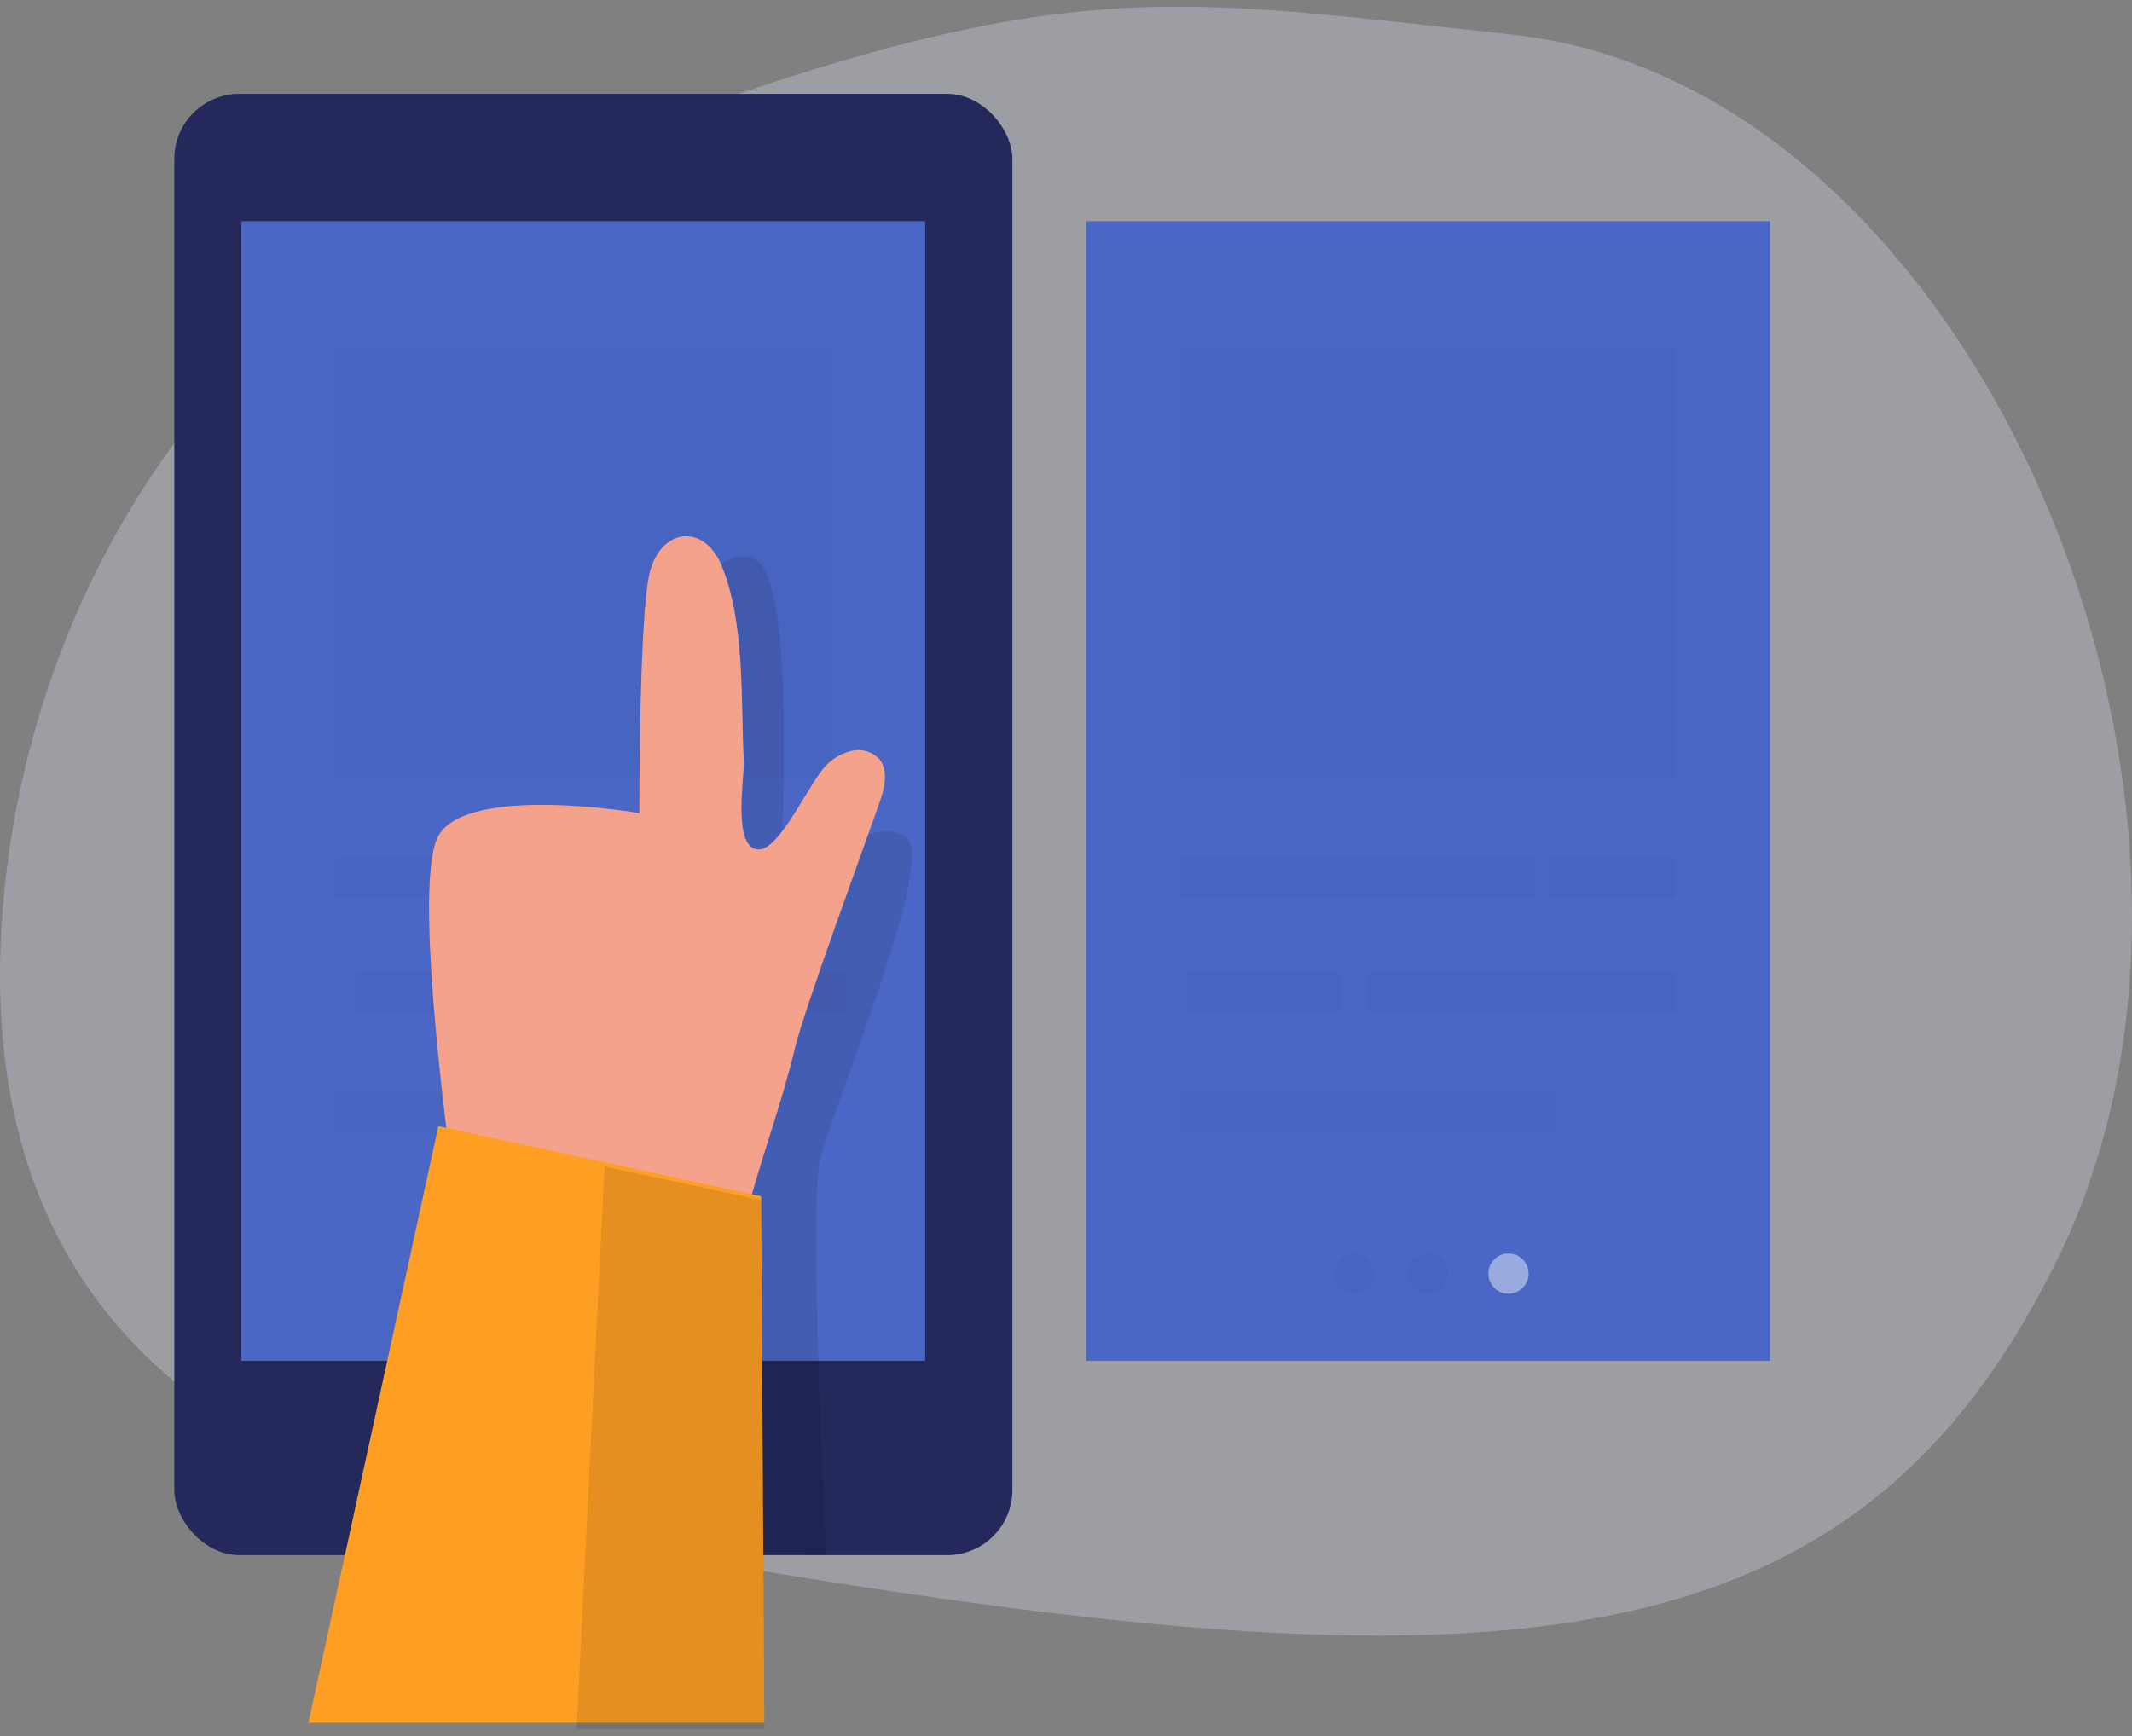 <svg height="259" viewBox="0 0 318 259" width="318" xmlns="http://www.w3.org/2000/svg"><rect x="0" y="0" width="318" height="259" fill="#808080" stroke="none"/><g fill="none" transform="translate(0 .419)"><path d="m77.71 25.444c-40.595 15.741-70.719 55.636-76.709 103.907-5.004 40.675 6.953 85.618 77.342 98.42 136.956 24.922 195.987 26.493 228.729-40.726 32.741-67.219-12.066-174.857-81.58-182.307-55.158-5.926-68.48-10.032-147.782 20.706z" fill="#dee4f5" opacity=".3"/><rect fill="#24285b" height="218" rx="9.714" width="125" x="26" y="13.581"/><circle cx="87.5" cy="216.081" fill="#000" opacity=".03" r="9.5"/><path d="m36 32.581h102v170h-102z" fill="#4a67c6"/><circle cx="76" cy="189.581" fill="#000" opacity=".03" r="3"/><circle cx="87" cy="189.581" fill="#fff" opacity=".44" r="3"/><g fill="#000"><circle cx="100" cy="189.581" opacity=".03" r="3"/><path d="m50 51.581h74v64h-74z" opacity=".03"/><path d="m50 127.581h53v6h-53z" opacity=".03"/><path d="m107 127.581h19v6h-19z" opacity=".03"/><path d="m53 144.581h23v6h-23z" opacity=".03"/><path d="m80 144.581h46v6h-46z" opacity=".03"/><path d="m50 162.581h56v6h-56z" opacity=".03"/></g><path d="m162 32.581h102v170h-102z" fill="#4a67c6"/><circle cx="202" cy="189.581" fill="#000" opacity=".03" r="3"/><circle cx="213" cy="189.581" fill="#000" opacity=".03" r="3"/><circle cx="225" cy="189.581" fill="#fff" opacity=".44" r="3"/><path d="m176 51.581h74v64h-74z" fill="#000" opacity=".03"/><path d="m176 127.581h53v6h-53z" fill="#000" opacity=".03"/><path d="m231 127.581h19v6h-19z" fill="#000" opacity=".03"/><path d="m177 144.581h23v6h-23z" fill="#000" opacity=".03"/><path d="m204 144.581h46v6h-46z" fill="#000" opacity=".03"/><path d="m176 162.581h56v6h-56z" fill="#000" opacity=".03"/><path d="m123.222 231.581c0-1.222-2.62-51.317-.939-58.77 1.681-7.453 17.102-43.888 13.037-48.14-4.065-4.252-18.956 5.425-18.956 5.425s2.719-43.876-3.707-47.004c-6.426-3.128-9.28 9.127-9.28 9.127l-3.423 49.081-16.954 90.049z" fill="#000" opacity=".1"/><path d="m111.15 181.483c2.143-8.549 5.363-16.891 7.42-25.526 1.359-5.716 10.15-29.605 12.611-36.64.759-2.162 1.408-4.775-.061-6.534-1.008-1.045-2.48-1.506-3.906-1.221-1.415.295-2.721.975-3.771 1.966-2.449 2.15-6.967 12.787-10.272 12.775-4.004 0-2.118-10.992-2.228-13.105-.453-9.099.22-20.762-3.343-29.312-2.645-6.351-9.207-5.496-10.75 1.368-1.543 6.864-1.481 35.626-1.481 35.626s-25.614-4.385-29.985 3.407c-4.371 7.792 3.012 57.292 3.012 57.292z" fill="#f4a28c"/><path d="m114 256.581-.468-78.538-48.146-10.462-19.386 89z" fill="#fe9f24"/><path d="m114 257.581-.475-78.973-23.346-5.027-4.179 84z" fill="#000" opacity=".1"/></g></svg>
